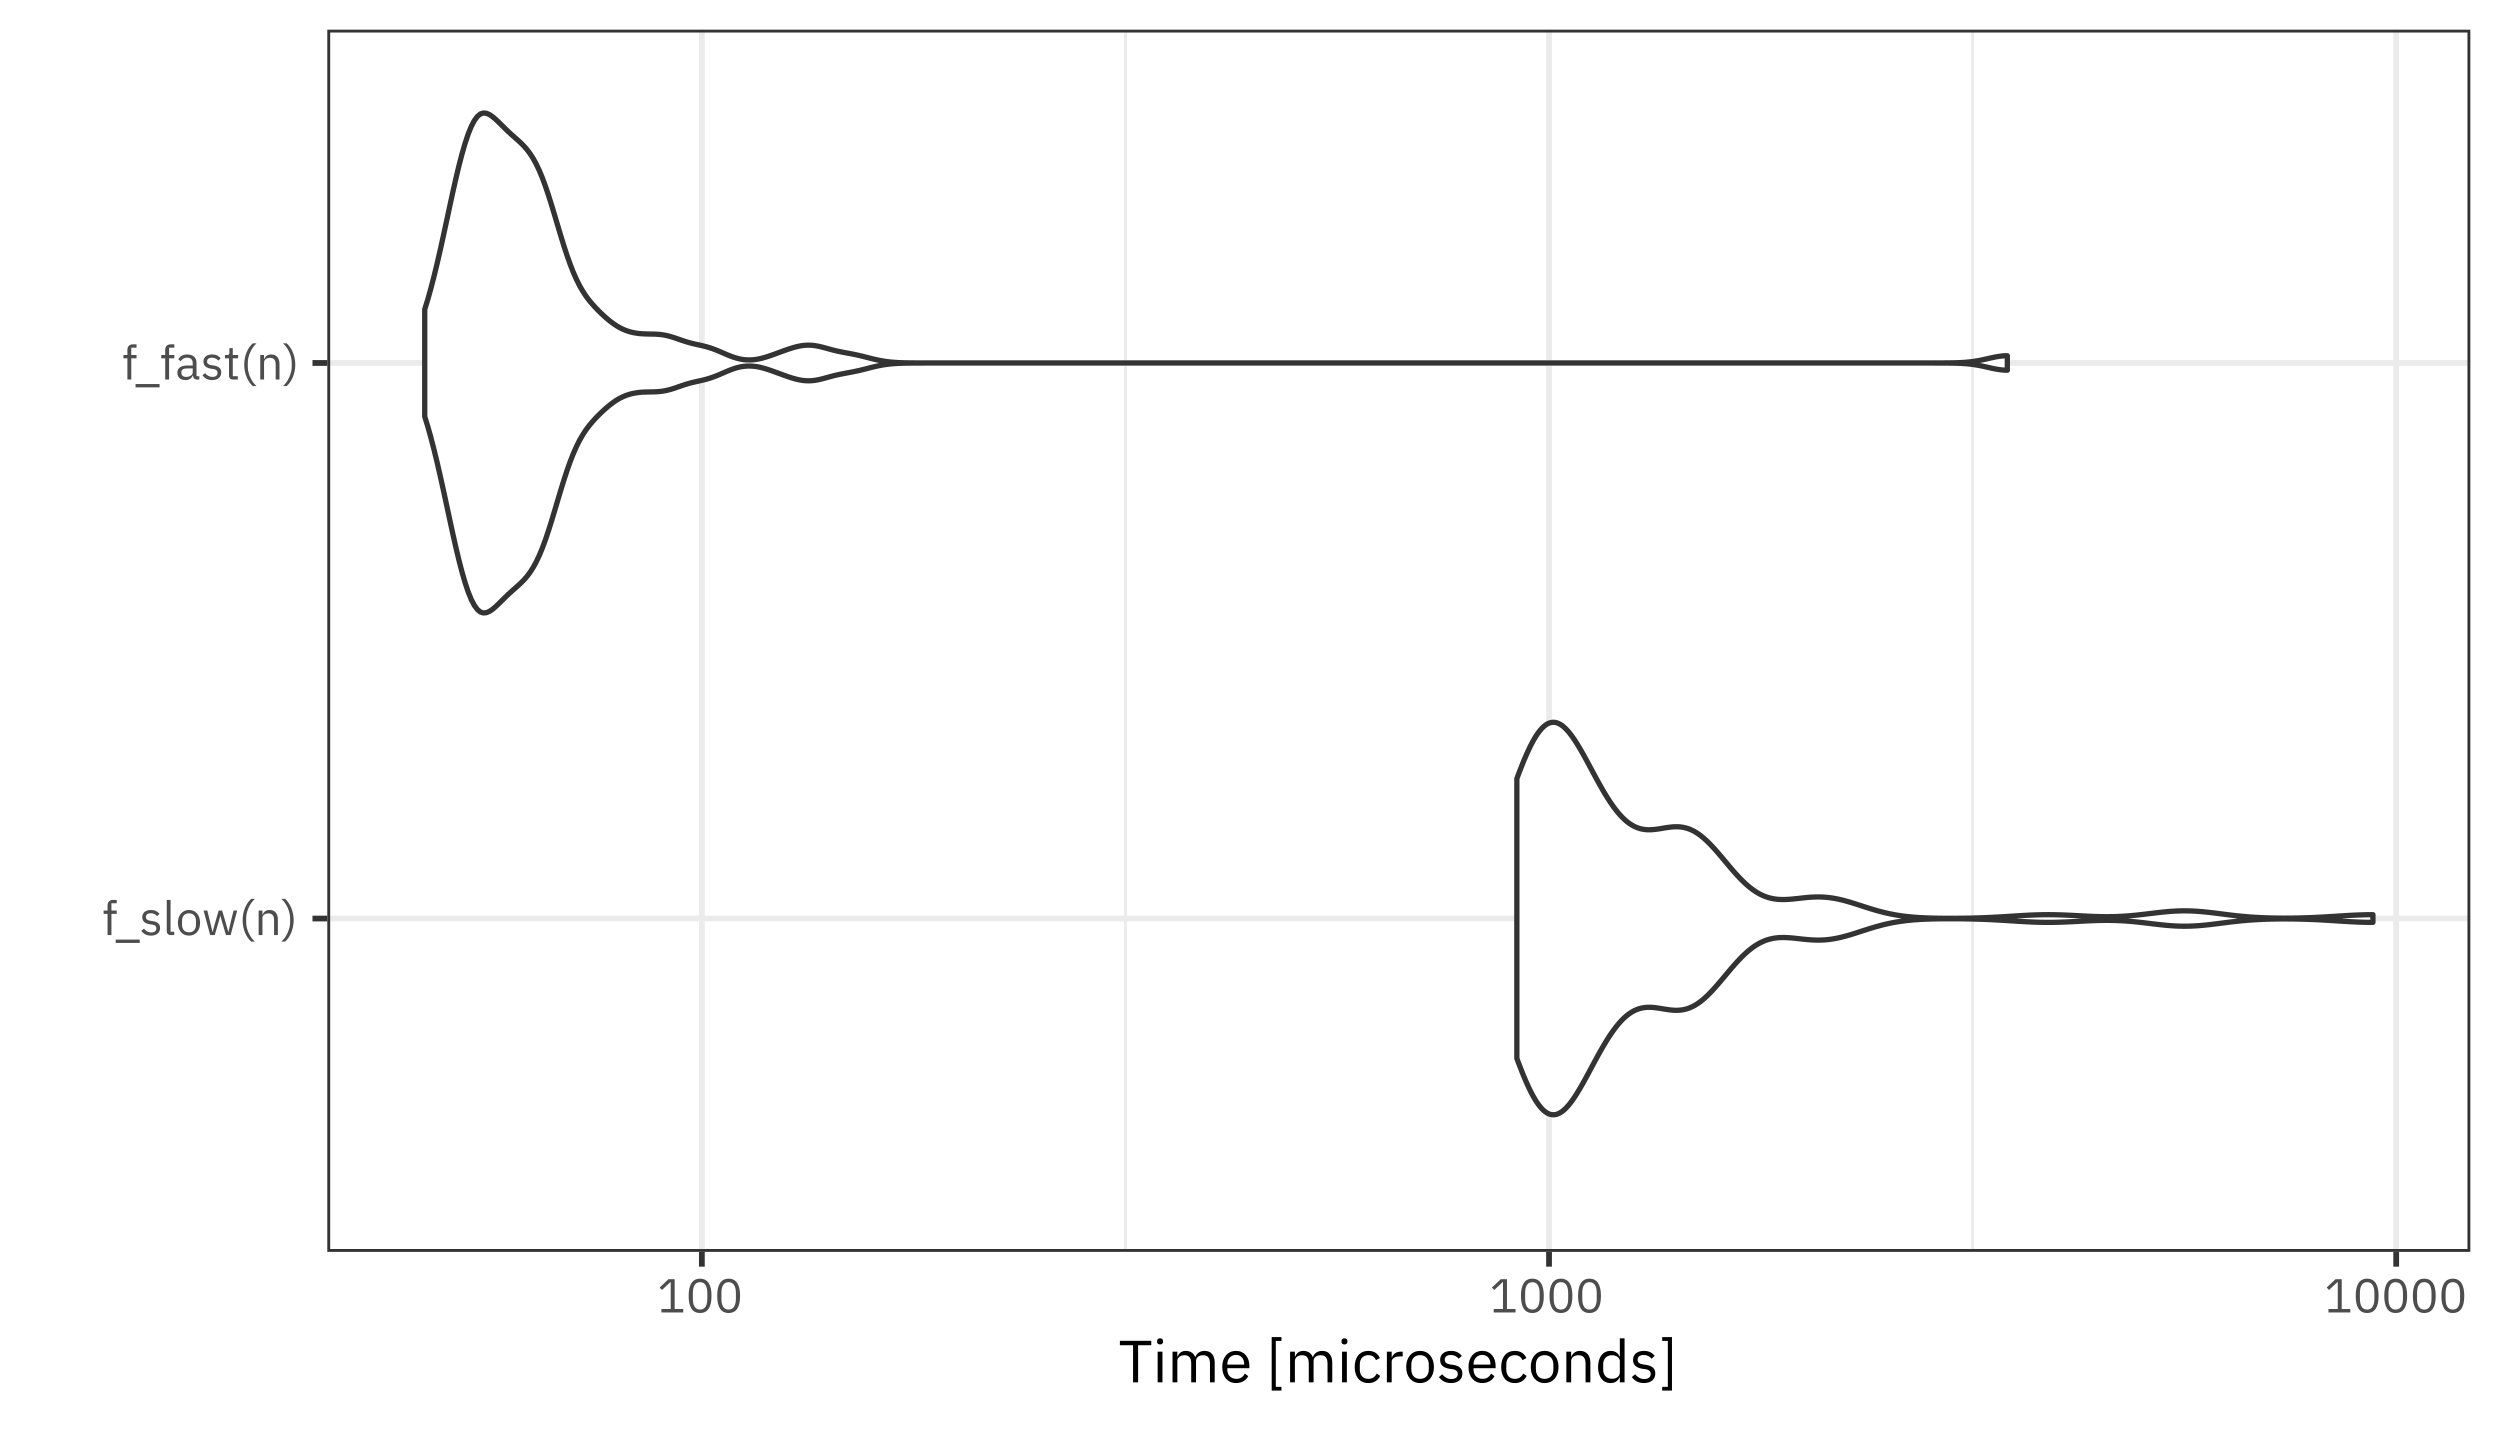 <?xml version="1.0" encoding="UTF-8"?>
<svg xmlns="http://www.w3.org/2000/svg" xmlns:xlink="http://www.w3.org/1999/xlink" width="504pt" height="288pt" viewBox="0 0 504 288" version="1.1">
<defs>
<g>
<symbol overflow="visible" id="glyph0-0">
<path style="stroke:none;" d="M 0.312 0 L 4.219 0 L 4.219 -7.484 L 0.312 -7.484 Z M 0.875 -0.578 L 0.875 -6.906 L 3.641 -6.906 L 3.641 -0.578 Z M 0.875 -0.578 "/>
</symbol>
<symbol overflow="visible" id="glyph0-1">
<path style="stroke:none;" d="M 1.078 0 L 1.859 0 L 1.859 -4.281 L 2.922 -4.281 L 2.922 -4.953 L 1.859 -4.953 L 1.859 -6.422 L 2.922 -6.422 L 2.922 -7.094 L 2.172 -7.094 C 1.438 -7.094 1.078 -6.625 1.078 -5.953 L 1.078 -4.953 L 0.281 -4.953 L 0.281 -4.281 L 1.078 -4.281 Z M 1.078 0 "/>
</symbol>
<symbol overflow="visible" id="glyph0-2">
<path style="stroke:none;" d="M 5.125 1.578 L 5.125 0.906 L 0.281 0.906 L 0.281 1.578 Z M 5.125 1.578 "/>
</symbol>
<symbol overflow="visible" id="glyph0-3">
<path style="stroke:none;" d="M 2.297 0.109 C 3.438 0.109 4.141 -0.469 4.141 -1.422 C 4.141 -2.172 3.719 -2.656 2.625 -2.828 L 2.234 -2.875 C 1.625 -2.969 1.281 -3.172 1.281 -3.641 C 1.281 -4.109 1.625 -4.406 2.25 -4.406 C 2.891 -4.406 3.312 -4.109 3.531 -3.812 L 4.031 -4.266 C 3.641 -4.766 3.109 -5.062 2.312 -5.062 C 1.312 -5.062 0.547 -4.578 0.547 -3.609 C 0.547 -2.688 1.234 -2.312 2.141 -2.172 L 2.531 -2.125 C 3.188 -2.031 3.391 -1.734 3.391 -1.344 C 3.391 -0.828 3.016 -0.531 2.359 -0.531 C 1.734 -0.531 1.281 -0.812 0.891 -1.297 L 0.344 -0.859 C 0.781 -0.266 1.391 0.109 2.297 0.109 Z M 2.297 0.109 "/>
</symbol>
<symbol overflow="visible" id="glyph0-4">
<path style="stroke:none;" d="M 2.312 0 L 2.312 -0.672 L 1.578 -0.672 L 1.578 -7.094 L 0.812 -7.094 L 0.812 -0.797 C 0.812 -0.328 1.109 0 1.625 0 Z M 2.312 0 "/>
</symbol>
<symbol overflow="visible" id="glyph0-5">
<path style="stroke:none;" d="M 2.688 0.109 C 4.016 0.109 4.922 -0.906 4.922 -2.469 C 4.922 -4.047 4.016 -5.062 2.688 -5.062 C 1.359 -5.062 0.453 -4.047 0.453 -2.469 C 0.453 -0.906 1.359 0.109 2.688 0.109 Z M 2.688 -0.562 C 1.859 -0.562 1.281 -1.078 1.281 -2.125 L 1.281 -2.828 C 1.281 -3.875 1.859 -4.391 2.688 -4.391 C 3.516 -4.391 4.094 -3.875 4.094 -2.828 L 4.094 -2.125 C 4.094 -1.078 3.516 -0.562 2.688 -0.562 Z M 2.688 -0.562 "/>
</symbol>
<symbol overflow="visible" id="glyph0-6">
<path style="stroke:none;" d="M 1.625 0 L 2.547 0 L 3.25 -2.375 L 3.672 -3.891 L 3.688 -3.891 L 4.109 -2.375 L 4.812 0 L 5.75 0 L 7.078 -4.953 L 6.344 -4.953 L 5.812 -2.812 L 5.312 -0.641 L 5.281 -0.641 L 4.672 -2.812 L 4.031 -4.953 L 3.344 -4.953 L 2.719 -2.812 L 2.125 -0.641 L 2.094 -0.641 L 1.578 -2.812 L 1.047 -4.953 L 0.297 -4.953 Z M 1.625 0 "/>
</symbol>
<symbol overflow="visible" id="glyph0-7">
<path style="stroke:none;" d="M 0.797 -3 C 0.797 -1.125 1.578 0.516 2.531 1.312 L 3.266 1.312 C 2.219 0.391 1.516 -1.234 1.516 -2.578 L 1.516 -3.391 C 1.516 -4.734 2.203 -6.328 3.266 -7.297 L 2.531 -7.297 C 1.547 -6.453 0.797 -4.844 0.797 -3 Z M 0.797 -3 "/>
</symbol>
<symbol overflow="visible" id="glyph0-8">
<path style="stroke:none;" d="M 1.578 0 L 1.578 -3.438 C 1.578 -4.062 2.172 -4.375 2.797 -4.375 C 3.531 -4.375 3.922 -3.922 3.922 -3.047 L 3.922 0 L 4.688 0 L 4.688 -3.172 C 4.688 -4.375 4.031 -5.062 3.016 -5.062 C 2.281 -5.062 1.859 -4.703 1.625 -4.141 L 1.578 -4.141 L 1.578 -4.953 L 0.812 -4.953 L 0.812 0 Z M 1.578 0 "/>
</symbol>
<symbol overflow="visible" id="glyph0-9">
<path style="stroke:none;" d="M 2.422 -3 C 2.422 -4.844 1.656 -6.453 0.688 -7.297 L -0.047 -7.297 C 1.016 -6.328 1.703 -4.734 1.703 -3.391 L 1.703 -2.578 C 1.703 -1.234 0.984 0.391 -0.047 1.312 L 0.688 1.312 C 1.625 0.516 2.422 -1.125 2.422 -3 Z M 2.422 -3 "/>
</symbol>
<symbol overflow="visible" id="glyph0-10">
<path style="stroke:none;" d="M 4.844 0 L 4.844 -0.672 L 4.281 -0.672 L 4.281 -3.391 C 4.281 -4.438 3.562 -5.062 2.375 -5.062 C 1.484 -5.062 0.891 -4.625 0.625 -4.094 L 1.078 -3.672 C 1.359 -4.109 1.75 -4.406 2.344 -4.406 C 3.125 -4.406 3.516 -4.016 3.516 -3.312 L 3.516 -2.828 L 2.531 -2.828 C 1.094 -2.828 0.422 -2.312 0.422 -1.375 C 0.422 -0.453 1.031 0.109 2.078 0.109 C 2.766 0.109 3.297 -0.203 3.516 -0.812 L 3.562 -0.812 C 3.609 -0.344 3.844 0 4.406 0 Z M 2.203 -0.531 C 1.609 -0.531 1.234 -0.812 1.234 -1.312 L 1.234 -1.5 C 1.234 -1.984 1.625 -2.25 2.5 -2.25 L 3.516 -2.25 L 3.516 -1.438 C 3.516 -0.938 2.969 -0.531 2.203 -0.531 Z M 2.203 -0.531 "/>
</symbol>
<symbol overflow="visible" id="glyph0-11">
<path style="stroke:none;" d="M 2.875 0 L 2.875 -0.672 L 1.859 -0.672 L 1.859 -4.281 L 2.938 -4.281 L 2.938 -4.953 L 1.859 -4.953 L 1.859 -6.328 L 1.172 -6.328 L 1.172 -5.406 C 1.172 -5.062 1.062 -4.953 0.734 -4.953 L 0.281 -4.953 L 0.281 -4.281 L 1.094 -4.281 L 1.094 -0.812 C 1.094 -0.328 1.375 0 1.906 0 Z M 2.875 0 "/>
</symbol>
<symbol overflow="visible" id="glyph0-12">
<path style="stroke:none;" d="M 5.25 0 L 5.25 -0.703 L 3.516 -0.703 L 3.516 -6.703 L 2.266 -6.703 L 0.484 -5.031 L 0.953 -4.531 L 2.641 -6.109 L 2.719 -6.109 L 2.719 -0.703 L 0.844 -0.703 L 0.844 0 Z M 5.25 0 "/>
</symbol>
<symbol overflow="visible" id="glyph0-13">
<path style="stroke:none;" d="M 2.875 0.109 C 4.484 0.109 5.188 -1.156 5.188 -3.344 C 5.188 -5.531 4.484 -6.812 2.875 -6.812 C 1.281 -6.812 0.578 -5.531 0.578 -3.344 C 0.578 -1.156 1.281 0.109 2.875 0.109 Z M 2.875 -0.578 C 1.828 -0.578 1.422 -1.5 1.422 -2.797 L 1.422 -3.891 C 1.422 -5.188 1.828 -6.109 2.875 -6.109 C 3.922 -6.109 4.344 -5.188 4.344 -3.891 L 4.344 -2.797 C 4.344 -1.5 3.922 -0.578 2.875 -0.578 Z M 2.875 -0.578 "/>
</symbol>
<symbol overflow="visible" id="glyph1-0">
<path style="stroke:none;" d="M 0.391 0 L 5.281 0 L 5.281 -9.359 L 0.391 -9.359 Z M 1.109 -0.719 L 1.109 -8.641 L 4.562 -8.641 L 4.562 -0.719 Z M 1.109 -0.719 "/>
</symbol>
<symbol overflow="visible" id="glyph1-1">
<path style="stroke:none;" d="M 6.594 -7.484 L 6.594 -8.375 L 0.266 -8.375 L 0.266 -7.484 L 2.922 -7.484 L 2.922 0 L 3.938 0 L 3.938 -7.484 Z M 6.594 -7.484 "/>
</symbol>
<symbol overflow="visible" id="glyph1-2">
<path style="stroke:none;" d="M 1.5 -7.641 C 1.906 -7.641 2.094 -7.859 2.094 -8.188 L 2.094 -8.344 C 2.094 -8.656 1.906 -8.875 1.5 -8.875 C 1.094 -8.875 0.906 -8.656 0.906 -8.344 L 0.906 -8.188 C 0.906 -7.859 1.094 -7.641 1.5 -7.641 Z M 1.016 0 L 1.984 0 L 1.984 -6.188 L 1.016 -6.188 Z M 1.016 0 "/>
</symbol>
<symbol overflow="visible" id="glyph1-3">
<path style="stroke:none;" d="M 1.984 0 L 1.984 -4.297 C 1.984 -5.094 2.703 -5.469 3.453 -5.469 C 4.375 -5.469 4.781 -4.906 4.781 -3.797 L 4.781 0 L 5.75 0 L 5.75 -4.297 C 5.75 -5.094 6.438 -5.469 7.203 -5.469 C 8.141 -5.469 8.562 -4.891 8.562 -3.797 L 8.562 0 L 9.516 0 L 9.516 -3.969 C 9.516 -5.469 8.766 -6.344 7.5 -6.344 C 6.438 -6.344 5.844 -5.75 5.609 -5.078 L 5.594 -5.078 C 5.25 -5.969 4.516 -6.344 3.703 -6.344 C 2.734 -6.344 2.297 -5.812 2.031 -5.188 L 1.984 -5.188 L 1.984 -6.188 L 1.016 -6.188 L 1.016 0 Z M 1.984 0 "/>
</symbol>
<symbol overflow="visible" id="glyph1-4">
<path style="stroke:none;" d="M 3.344 0.141 C 4.516 0.141 5.406 -0.438 5.797 -1.266 L 5.109 -1.766 C 4.781 -1.078 4.188 -0.703 3.406 -0.703 C 2.25 -0.703 1.578 -1.5 1.578 -2.562 L 1.578 -2.859 L 6.031 -2.859 L 6.031 -3.312 C 6.031 -5.062 5 -6.344 3.344 -6.344 C 1.672 -6.344 0.562 -5.062 0.562 -3.094 C 0.562 -1.125 1.672 0.141 3.344 0.141 Z M 3.344 -5.531 C 4.328 -5.531 4.984 -4.797 4.984 -3.703 L 4.984 -3.578 L 1.578 -3.578 L 1.578 -3.656 C 1.578 -4.734 2.297 -5.531 3.344 -5.531 Z M 3.344 -5.531 "/>
</symbol>
<symbol overflow="visible" id="glyph1-5">
<path style="stroke:none;" d=""/>
</symbol>
<symbol overflow="visible" id="glyph1-6">
<path style="stroke:none;" d="M 3.078 1.656 L 3.078 0.906 L 1.938 0.906 L 1.938 -8.359 L 3.078 -8.359 L 3.078 -9.125 L 1.109 -9.125 L 1.109 1.656 Z M 3.078 1.656 "/>
</symbol>
<symbol overflow="visible" id="glyph1-7">
<path style="stroke:none;" d="M 3.328 0.141 C 4.5 0.141 5.297 -0.438 5.703 -1.312 L 5 -1.781 C 4.672 -1.078 4.109 -0.703 3.328 -0.703 C 2.188 -0.703 1.594 -1.484 1.594 -2.562 L 1.594 -3.625 C 1.594 -4.703 2.188 -5.484 3.328 -5.484 C 4.078 -5.484 4.609 -5.109 4.844 -4.469 L 5.641 -4.891 C 5.281 -5.734 4.547 -6.344 3.328 -6.344 C 1.578 -6.344 0.562 -5.078 0.562 -3.094 C 0.562 -1.109 1.578 0.141 3.328 0.141 Z M 3.328 0.141 "/>
</symbol>
<symbol overflow="visible" id="glyph1-8">
<path style="stroke:none;" d="M 1.984 0 L 1.984 -4.203 C 1.984 -4.781 2.609 -5.234 3.641 -5.234 L 4.203 -5.234 L 4.203 -6.188 L 3.828 -6.188 C 2.812 -6.188 2.25 -5.641 2.047 -5.047 L 1.984 -5.047 L 1.984 -6.188 L 1.016 -6.188 L 1.016 0 Z M 1.984 0 "/>
</symbol>
<symbol overflow="visible" id="glyph1-9">
<path style="stroke:none;" d="M 3.359 0.141 C 5.016 0.141 6.156 -1.125 6.156 -3.094 C 6.156 -5.062 5.016 -6.344 3.359 -6.344 C 1.703 -6.344 0.562 -5.062 0.562 -3.094 C 0.562 -1.125 1.703 0.141 3.359 0.141 Z M 3.359 -0.703 C 2.328 -0.703 1.594 -1.344 1.594 -2.656 L 1.594 -3.547 C 1.594 -4.844 2.328 -5.484 3.359 -5.484 C 4.391 -5.484 5.125 -4.844 5.125 -3.547 L 5.125 -2.656 C 5.125 -1.344 4.391 -0.703 3.359 -0.703 Z M 3.359 -0.703 "/>
</symbol>
<symbol overflow="visible" id="glyph1-10">
<path style="stroke:none;" d="M 2.875 0.141 C 4.297 0.141 5.172 -0.594 5.172 -1.781 C 5.172 -2.719 4.641 -3.328 3.281 -3.531 L 2.797 -3.594 C 2.031 -3.719 1.609 -3.953 1.609 -4.562 C 1.609 -5.141 2.031 -5.516 2.812 -5.516 C 3.609 -5.516 4.141 -5.141 4.422 -4.766 L 5.047 -5.344 C 4.547 -5.969 3.891 -6.344 2.891 -6.344 C 1.625 -6.344 0.688 -5.734 0.688 -4.516 C 0.688 -3.359 1.531 -2.891 2.672 -2.719 L 3.172 -2.656 C 3.984 -2.531 4.25 -2.156 4.25 -1.688 C 4.25 -1.047 3.766 -0.672 2.953 -0.672 C 2.172 -0.672 1.594 -1.016 1.109 -1.625 L 0.438 -1.062 C 0.984 -0.344 1.734 0.141 2.875 0.141 Z M 2.875 0.141 "/>
</symbol>
<symbol overflow="visible" id="glyph1-11">
<path style="stroke:none;" d="M 1.984 0 L 1.984 -4.297 C 1.984 -5.094 2.719 -5.469 3.484 -5.469 C 4.422 -5.469 4.891 -4.906 4.891 -3.797 L 4.891 0 L 5.859 0 L 5.859 -3.969 C 5.859 -5.469 5.047 -6.344 3.781 -6.344 C 2.859 -6.344 2.328 -5.875 2.031 -5.188 L 1.984 -5.188 L 1.984 -6.188 L 1.016 -6.188 L 1.016 0 Z M 1.984 0 "/>
</symbol>
<symbol overflow="visible" id="glyph1-12">
<path style="stroke:none;" d="M 4.984 0 L 5.938 0 L 5.938 -8.875 L 4.984 -8.875 L 4.984 -5.188 L 4.938 -5.188 C 4.609 -5.969 3.969 -6.344 3.125 -6.344 C 1.578 -6.344 0.594 -5.078 0.594 -3.094 C 0.594 -1.109 1.578 0.141 3.125 0.141 C 3.969 0.141 4.562 -0.234 4.938 -1.016 L 4.984 -1.016 Z M 3.391 -0.719 C 2.297 -0.719 1.625 -1.469 1.625 -2.562 L 1.625 -3.625 C 1.625 -4.734 2.297 -5.469 3.391 -5.469 C 4.266 -5.469 4.984 -4.969 4.984 -4.281 L 4.984 -1.984 C 4.984 -1.172 4.266 -0.719 3.391 -0.719 Z M 3.391 -0.719 "/>
</symbol>
<symbol overflow="visible" id="glyph1-13">
<path style="stroke:none;" d="M 0.719 -9.125 L 0.719 -8.359 L 1.859 -8.359 L 1.859 0.906 L 0.719 0.906 L 0.719 1.656 L 2.688 1.656 L 2.688 -9.125 Z M 0.719 -9.125 "/>
</symbol>
</g>
<clipPath id="clip1">
  <path d="M 65.984 5.977 L 498.02 5.977 L 498.02 252.371 L 65.984 252.371 Z M 65.984 5.977 "/>
</clipPath>
<clipPath id="clip2">
  <path d="M 226 5.977 L 228 5.977 L 228 252.371 L 226 252.371 Z M 226 5.977 "/>
</clipPath>
<clipPath id="clip3">
  <path d="M 397 5.977 L 398 5.977 L 398 252.371 L 397 252.371 Z M 397 5.977 "/>
</clipPath>
<clipPath id="clip4">
  <path d="M 65.984 184 L 498.02 184 L 498.02 186 L 65.984 186 Z M 65.984 184 "/>
</clipPath>
<clipPath id="clip5">
  <path d="M 65.984 72 L 498.02 72 L 498.02 74 L 65.984 74 Z M 65.984 72 "/>
</clipPath>
<clipPath id="clip6">
  <path d="M 140 5.977 L 143 5.977 L 143 252.371 L 140 252.371 Z M 140 5.977 "/>
</clipPath>
<clipPath id="clip7">
  <path d="M 311 5.977 L 313 5.977 L 313 252.371 L 311 252.371 Z M 311 5.977 "/>
</clipPath>
<clipPath id="clip8">
  <path d="M 482 5.977 L 484 5.977 L 484 252.371 L 482 252.371 Z M 482 5.977 "/>
</clipPath>
<clipPath id="clip9">
  <path d="M 65.984 5.977 L 498.02 5.977 L 498.02 252.371 L 65.984 252.371 Z M 65.984 5.977 "/>
</clipPath>
</defs>
<g id="surface3">
<rect x="0" y="0" width="504" height="288" style="fill:rgb(100%,100%,100%);fill-opacity:1;stroke:none;"/>
<rect x="0" y="0" width="504" height="288" style="fill:rgb(100%,100%,100%);fill-opacity:1;stroke:none;"/>
<path style="fill:none;stroke-width:1.164;stroke-linecap:round;stroke-linejoin:round;stroke:rgb(100%,100%,100%);stroke-opacity:1;stroke-miterlimit:10;" d="M 0 288 L 504 288 L 504 0 L 0 0 Z M 0 288 "/>
<g clip-path="url(#clip1)" clip-rule="nonzero">
<path style=" stroke:none;fill-rule:nonzero;fill:rgb(100%,100%,100%);fill-opacity:1;" d="M 65.984 252.375 L 498.02 252.375 L 498.02 5.98 L 65.984 5.98 Z M 65.984 252.375 "/>
</g>
<g clip-path="url(#clip2)" clip-rule="nonzero">
<path style="fill:none;stroke-width:0.582;stroke-linecap:butt;stroke-linejoin:round;stroke:rgb(92.157%,92.157%,92.157%);stroke-opacity:1;stroke-miterlimit:10;" d="M 226.891 252.375 L 226.891 5.977 "/>
</g>
<g clip-path="url(#clip3)" clip-rule="nonzero">
<path style="fill:none;stroke-width:0.582;stroke-linecap:butt;stroke-linejoin:round;stroke:rgb(92.157%,92.157%,92.157%);stroke-opacity:1;stroke-miterlimit:10;" d="M 397.68 252.375 L 397.68 5.977 "/>
</g>
<g clip-path="url(#clip4)" clip-rule="nonzero">
<path style="fill:none;stroke-width:1.164;stroke-linecap:butt;stroke-linejoin:round;stroke:rgb(92.157%,92.157%,92.157%);stroke-opacity:1;stroke-miterlimit:10;" d="M 65.984 185.176 L 498.023 185.176 "/>
</g>
<g clip-path="url(#clip5)" clip-rule="nonzero">
<path style="fill:none;stroke-width:1.164;stroke-linecap:butt;stroke-linejoin:round;stroke:rgb(92.157%,92.157%,92.157%);stroke-opacity:1;stroke-miterlimit:10;" d="M 65.984 73.176 L 498.023 73.176 "/>
</g>
<g clip-path="url(#clip6)" clip-rule="nonzero">
<path style="fill:none;stroke-width:1.164;stroke-linecap:butt;stroke-linejoin:round;stroke:rgb(92.157%,92.157%,92.157%);stroke-opacity:1;stroke-miterlimit:10;" d="M 141.496 252.375 L 141.496 5.977 "/>
</g>
<g clip-path="url(#clip7)" clip-rule="nonzero">
<path style="fill:none;stroke-width:1.164;stroke-linecap:butt;stroke-linejoin:round;stroke:rgb(92.157%,92.157%,92.157%);stroke-opacity:1;stroke-miterlimit:10;" d="M 312.285 252.375 L 312.285 5.977 "/>
</g>
<g clip-path="url(#clip8)" clip-rule="nonzero">
<path style="fill:none;stroke-width:1.164;stroke-linecap:butt;stroke-linejoin:round;stroke:rgb(92.157%,92.157%,92.157%);stroke-opacity:1;stroke-miterlimit:10;" d="M 483.074 252.375 L 483.074 5.977 "/>
</g>
<path style="fill-rule:nonzero;fill:rgb(100%,100%,100%);fill-opacity:1;stroke-width:1.067;stroke-linecap:round;stroke-linejoin:round;stroke:rgb(20%,20%,20%);stroke-opacity:1;stroke-miterlimit:10;" d="M 305.797 213.383 L 306.137 214.281 L 306.473 215.164 L 306.812 216.027 L 307.148 216.859 L 307.488 217.66 L 307.824 218.434 L 308.164 219.176 L 308.5 219.875 L 308.836 220.531 L 309.176 221.148 L 309.512 221.727 L 309.852 222.254 L 310.188 222.727 L 310.527 223.16 L 310.863 223.543 L 311.203 223.871 L 311.539 224.141 L 311.879 224.363 L 312.215 224.543 L 312.555 224.656 L 312.891 224.719 L 313.227 224.734 L 313.566 224.707 L 313.902 224.617 L 314.242 224.477 L 314.578 224.297 L 314.918 224.078 L 315.254 223.805 L 315.594 223.492 L 315.93 223.145 L 316.27 222.762 L 316.605 222.336 L 316.945 221.883 L 317.281 221.402 L 317.617 220.898 L 317.957 220.359 L 318.293 219.805 L 318.633 219.234 L 318.969 218.648 L 319.309 218.043 L 319.645 217.43 L 319.984 216.809 L 320.32 216.184 L 320.66 215.551 L 320.996 214.922 L 321.336 214.293 L 321.672 213.664 L 322.008 213.047 L 322.348 212.434 L 322.684 211.832 L 323.023 211.238 L 323.359 210.664 L 323.699 210.102 L 324.035 209.555 L 324.375 209.023 L 324.711 208.516 L 325.051 208.027 L 325.387 207.555 L 325.727 207.105 L 326.062 206.684 L 326.398 206.285 L 326.738 205.902 L 327.074 205.551 L 327.414 205.223 L 327.75 204.918 L 328.09 204.637 L 328.426 204.383 L 328.766 204.156 L 329.102 203.949 L 329.441 203.766 L 329.777 203.605 L 330.117 203.473 L 330.453 203.355 L 330.793 203.262 L 331.129 203.188 L 331.465 203.133 L 331.805 203.098 L 332.141 203.074 L 332.48 203.07 L 332.816 203.078 L 333.156 203.098 L 333.492 203.125 L 333.832 203.164 L 334.168 203.211 L 334.508 203.262 L 334.844 203.312 L 335.184 203.371 L 335.855 203.48 L 336.195 203.531 L 336.531 203.578 L 336.871 203.617 L 337.207 203.645 L 337.547 203.668 L 337.883 203.676 L 338.223 203.672 L 338.559 203.656 L 338.898 203.625 L 339.234 203.574 L 339.574 203.504 L 339.91 203.422 L 340.246 203.324 L 340.586 203.199 L 340.922 203.059 L 341.262 202.898 L 341.598 202.723 L 341.938 202.52 L 342.273 202.301 L 342.613 202.066 L 342.949 201.812 L 343.289 201.535 L 343.625 201.246 L 343.965 200.941 L 344.301 200.621 L 344.637 200.281 L 344.977 199.934 L 345.312 199.574 L 345.652 199.203 L 345.988 198.824 L 346.328 198.434 L 346.664 198.043 L 347.004 197.645 L 347.34 197.242 L 347.68 196.84 L 348.016 196.434 L 348.355 196.031 L 349.027 195.234 L 349.367 194.844 L 349.703 194.461 L 350.043 194.082 L 350.379 193.715 L 350.719 193.355 L 351.055 193.008 L 351.395 192.676 L 351.73 192.352 L 352.07 192.043 L 352.406 191.746 L 352.746 191.469 L 353.082 191.203 L 353.418 190.953 L 353.758 190.719 L 354.094 190.5 L 354.434 190.301 L 354.77 190.109 L 355.109 189.941 L 355.445 189.789 L 355.785 189.648 L 356.121 189.523 L 356.461 189.414 L 356.797 189.324 L 357.137 189.242 L 357.473 189.172 L 357.809 189.117 L 358.148 189.074 L 358.484 189.043 L 358.824 189.02 L 359.16 189.008 L 359.5 189.004 L 359.836 189.008 L 360.176 189.02 L 360.512 189.039 L 360.852 189.062 L 361.188 189.09 L 361.527 189.121 L 361.863 189.152 L 362.199 189.191 L 362.539 189.227 L 362.875 189.266 L 363.215 189.305 L 363.551 189.34 L 363.891 189.375 L 364.227 189.406 L 364.566 189.438 L 364.902 189.461 L 365.242 189.484 L 365.578 189.504 L 365.918 189.516 L 366.254 189.523 L 366.59 189.523 L 366.93 189.52 L 367.266 189.512 L 367.605 189.496 L 367.941 189.473 L 368.281 189.445 L 368.617 189.41 L 368.957 189.367 L 369.293 189.32 L 369.633 189.266 L 369.969 189.207 L 370.309 189.141 L 370.645 189.07 L 370.98 188.996 L 371.32 188.914 L 371.656 188.828 L 371.996 188.738 L 372.332 188.645 L 372.672 188.551 L 373.008 188.449 L 373.348 188.348 L 373.684 188.242 L 374.023 188.137 L 374.359 188.027 L 374.699 187.918 L 375.371 187.699 L 375.711 187.59 L 376.047 187.484 L 376.387 187.375 L 376.723 187.27 L 377.062 187.164 L 377.398 187.059 L 377.738 186.961 L 378.074 186.859 L 378.414 186.766 L 378.75 186.672 L 379.09 186.578 L 379.762 186.406 L 380.102 186.328 L 380.438 186.25 L 380.777 186.176 L 381.113 186.105 L 381.453 186.035 L 381.789 185.973 L 382.129 185.91 L 382.465 185.855 L 382.805 185.801 L 383.141 185.75 L 383.48 185.703 L 383.816 185.656 L 384.156 185.613 L 384.492 185.574 L 384.828 185.539 L 385.168 185.508 L 385.504 185.477 L 385.844 185.445 L 386.18 185.422 L 386.52 185.398 L 386.855 185.375 L 387.195 185.355 L 387.531 185.336 L 387.871 185.32 L 388.207 185.305 L 388.547 185.293 L 389.219 185.27 L 389.559 185.258 L 389.895 185.25 L 390.234 185.242 L 390.57 185.238 L 390.91 185.23 L 391.246 185.227 L 391.586 185.223 L 391.922 185.219 L 392.262 185.219 L 392.598 185.215 L 393.609 185.215 L 393.949 185.219 L 394.625 185.219 L 394.961 185.223 L 395.301 185.227 L 395.637 185.23 L 395.977 185.234 L 396.312 185.242 L 396.652 185.246 L 396.988 185.254 L 397.328 185.262 L 398 185.277 L 398.34 185.285 L 398.676 185.297 L 399.016 185.309 L 399.352 185.32 L 399.691 185.332 L 400.027 185.344 L 400.367 185.359 L 400.703 185.371 L 401.043 185.387 L 401.379 185.402 L 401.719 185.422 L 402.055 185.438 L 402.391 185.457 L 402.73 185.477 L 403.066 185.492 L 403.406 185.516 L 403.742 185.535 L 404.082 185.555 L 404.418 185.574 L 404.758 185.598 L 405.094 185.617 L 405.434 185.641 L 405.77 185.66 L 406.109 185.684 L 406.445 185.703 L 406.781 185.727 L 407.121 185.746 L 407.457 185.766 L 407.797 185.785 L 408.133 185.805 L 408.473 185.824 L 408.809 185.84 L 409.148 185.855 L 409.484 185.871 L 409.824 185.887 L 410.16 185.898 L 410.5 185.91 L 410.836 185.922 L 411.172 185.93 L 411.512 185.938 L 411.848 185.941 L 412.188 185.945 L 412.523 185.949 L 413.539 185.949 L 413.875 185.945 L 414.215 185.938 L 414.551 185.934 L 414.891 185.926 L 415.562 185.902 L 415.902 185.891 L 416.238 185.879 L 416.578 185.863 L 416.914 185.848 L 417.254 185.832 L 417.59 185.816 L 417.93 185.801 L 418.266 185.781 L 418.605 185.766 L 418.941 185.746 L 419.281 185.73 L 419.617 185.711 L 419.953 185.695 L 420.293 185.676 L 420.629 185.66 L 420.969 185.645 L 421.305 185.629 L 421.645 185.613 L 421.98 185.602 L 422.32 185.59 L 422.656 185.578 L 422.996 185.57 L 423.332 185.562 L 423.672 185.555 L 424.344 185.547 L 425.359 185.547 L 425.695 185.555 L 426.035 185.559 L 426.371 185.57 L 426.711 185.578 L 427.047 185.594 L 427.387 185.609 L 427.723 185.625 L 428.062 185.645 L 428.398 185.664 L 428.734 185.688 L 429.074 185.715 L 429.41 185.742 L 429.75 185.77 L 430.086 185.801 L 430.426 185.836 L 430.762 185.867 L 431.102 185.906 L 431.438 185.941 L 431.777 185.98 L 432.113 186.02 L 432.453 186.059 L 432.789 186.098 L 433.125 186.141 L 433.465 186.18 L 433.801 186.223 L 434.141 186.262 L 434.477 186.301 L 434.816 186.34 L 435.152 186.379 L 435.492 186.418 L 435.828 186.453 L 436.168 186.488 L 436.504 186.523 L 436.844 186.555 L 437.18 186.582 L 437.52 186.609 L 438.191 186.656 L 438.531 186.676 L 438.867 186.691 L 439.207 186.703 L 439.543 186.711 L 439.883 186.719 L 440.219 186.723 L 440.559 186.723 L 440.895 186.719 L 441.234 186.715 L 441.57 186.703 L 441.91 186.691 L 442.246 186.676 L 442.582 186.656 L 442.922 186.637 L 443.258 186.613 L 443.598 186.586 L 443.934 186.559 L 444.273 186.523 L 444.609 186.492 L 444.949 186.457 L 445.285 186.422 L 445.625 186.383 L 445.961 186.34 L 446.301 186.301 L 446.637 186.258 L 446.973 186.219 L 447.312 186.176 L 447.648 186.133 L 447.988 186.09 L 448.324 186.047 L 448.664 186.004 L 449 185.961 L 449.34 185.918 L 449.676 185.879 L 450.016 185.84 L 450.352 185.801 L 450.691 185.762 L 451.027 185.723 L 451.363 185.688 L 451.703 185.656 L 452.039 185.621 L 452.379 185.59 L 452.715 185.562 L 453.055 185.531 L 453.391 185.504 L 453.73 185.48 L 454.066 185.457 L 454.406 185.434 L 454.742 185.414 L 455.082 185.395 L 455.418 185.375 L 455.754 185.359 L 456.094 185.344 L 456.43 185.328 L 456.77 185.316 L 457.105 185.305 L 457.445 185.297 L 457.781 185.285 L 458.121 185.277 L 458.457 185.273 L 458.797 185.266 L 459.133 185.262 L 459.473 185.258 L 459.809 185.254 L 461.16 185.254 L 461.496 185.258 L 461.836 185.258 L 462.172 185.262 L 462.512 185.266 L 462.848 185.273 L 463.188 185.281 L 463.523 185.285 L 463.863 185.293 L 464.199 185.305 L 464.535 185.312 L 464.875 185.324 L 465.211 185.336 L 465.551 185.348 L 465.887 185.363 L 466.227 185.375 L 466.562 185.391 L 466.902 185.406 L 467.238 185.422 L 467.578 185.441 L 467.914 185.457 L 468.254 185.477 L 468.926 185.516 L 469.266 185.535 L 469.602 185.555 L 469.941 185.578 L 470.277 185.598 L 470.617 185.617 L 470.953 185.641 L 471.293 185.66 L 471.629 185.684 L 471.969 185.703 L 472.305 185.727 L 472.645 185.746 L 473.316 185.785 L 473.656 185.805 L 473.992 185.824 L 474.332 185.84 L 474.668 185.855 L 475.008 185.871 L 475.344 185.887 L 475.684 185.898 L 476.02 185.91 L 476.359 185.922 L 476.695 185.93 L 477.035 185.938 L 477.707 185.945 L 478.047 185.949 L 478.383 185.949 L 478.383 184.402 L 477.707 184.402 L 477.371 184.406 L 477.035 184.414 L 476.695 184.422 L 476.359 184.43 L 476.02 184.441 L 475.684 184.449 L 475.344 184.465 L 475.008 184.477 L 474.668 184.492 L 474.332 184.508 L 473.992 184.527 L 473.656 184.547 L 473.316 184.562 L 472.98 184.582 L 472.645 184.605 L 472.305 184.625 L 471.969 184.645 L 471.629 184.668 L 471.293 184.688 L 470.953 184.711 L 470.617 184.73 L 470.277 184.754 L 469.941 184.773 L 469.602 184.793 L 469.266 184.816 L 468.926 184.836 L 468.254 184.875 L 467.914 184.891 L 467.578 184.91 L 467.238 184.926 L 466.902 184.941 L 466.562 184.961 L 466.227 184.973 L 465.887 184.988 L 465.551 185 L 465.211 185.012 L 464.875 185.023 L 464.535 185.035 L 464.199 185.047 L 463.863 185.055 L 463.523 185.062 L 463.188 185.07 L 462.848 185.078 L 462.512 185.082 L 462.172 185.086 L 461.836 185.09 L 461.496 185.094 L 461.16 185.094 L 460.82 185.098 L 460.145 185.098 L 459.473 185.09 L 459.133 185.09 L 458.797 185.082 L 458.457 185.078 L 458.121 185.07 L 457.781 185.062 L 457.445 185.055 L 457.105 185.043 L 456.77 185.031 L 456.43 185.02 L 456.094 185.008 L 455.754 184.992 L 455.418 184.973 L 455.082 184.957 L 454.742 184.938 L 454.406 184.914 L 454.066 184.895 L 453.73 184.871 L 453.391 184.844 L 453.055 184.816 L 452.715 184.789 L 452.379 184.758 L 452.039 184.727 L 451.703 184.695 L 451.363 184.66 L 450.691 184.59 L 450.352 184.551 L 450.016 184.512 L 449.676 184.473 L 449.34 184.43 L 449 184.391 L 448.664 184.348 L 448.324 184.305 L 447.988 184.262 L 447.648 184.219 L 447.312 184.176 L 446.973 184.133 L 446.301 184.047 L 445.961 184.008 L 445.625 183.969 L 445.285 183.93 L 444.949 183.895 L 444.609 183.859 L 444.273 183.824 L 443.934 183.793 L 443.598 183.766 L 443.258 183.738 L 442.922 183.715 L 442.582 183.691 L 442.246 183.672 L 441.91 183.656 L 441.57 183.645 L 441.234 183.637 L 440.895 183.629 L 440.559 183.625 L 440.219 183.625 L 439.883 183.629 L 439.543 183.637 L 439.207 183.648 L 438.867 183.66 L 438.531 183.676 L 438.191 183.695 L 437.855 183.715 L 437.52 183.742 L 437.18 183.766 L 436.844 183.797 L 436.504 183.828 L 436.168 183.859 L 435.828 183.895 L 435.492 183.934 L 435.152 183.969 L 434.816 184.008 L 434.477 184.047 L 434.141 184.09 L 433.801 184.129 L 433.465 184.168 L 433.125 184.211 L 432.789 184.25 L 432.453 184.293 L 432.113 184.332 L 431.777 184.371 L 431.438 184.41 L 431.102 184.445 L 430.762 184.48 L 430.426 184.516 L 430.086 184.547 L 429.75 184.578 L 429.41 184.609 L 429.074 184.637 L 428.734 184.66 L 428.062 184.707 L 427.723 184.727 L 427.387 184.742 L 427.047 184.758 L 426.711 184.77 L 426.371 184.781 L 426.035 184.789 L 425.695 184.797 L 425.359 184.801 L 425.02 184.805 L 424.344 184.805 L 423.672 184.797 L 423.332 184.789 L 422.996 184.781 L 422.656 184.77 L 422.32 184.762 L 421.98 184.75 L 421.645 184.734 L 421.305 184.719 L 420.969 184.707 L 420.629 184.688 L 420.293 184.672 L 419.953 184.656 L 419.617 184.637 L 419.281 184.621 L 418.941 184.602 L 418.605 184.586 L 418.266 184.566 L 417.93 184.551 L 417.59 184.531 L 417.254 184.516 L 416.914 184.5 L 416.578 184.484 L 416.238 184.473 L 415.902 184.457 L 415.562 184.445 L 415.227 184.434 L 414.891 184.426 L 414.551 184.418 L 414.215 184.41 L 413.875 184.406 L 413.539 184.402 L 413.199 184.398 L 412.863 184.398 L 412.523 184.402 L 412.188 184.402 L 411.848 184.406 L 411.512 184.414 L 411.172 184.422 L 410.836 184.43 L 410.5 184.441 L 410.16 184.453 L 409.824 184.465 L 409.484 184.477 L 409.148 184.492 L 408.809 184.512 L 408.473 184.527 L 408.133 184.547 L 407.797 184.562 L 407.457 184.586 L 407.121 184.605 L 406.781 184.625 L 406.445 184.645 L 406.109 184.668 L 405.77 184.688 L 405.434 184.711 L 405.094 184.73 L 404.758 184.754 L 404.418 184.773 L 404.082 184.797 L 403.742 184.816 L 403.406 184.836 L 403.066 184.855 L 402.73 184.875 L 402.391 184.895 L 402.055 184.91 L 401.719 184.93 L 401.379 184.945 L 401.043 184.961 L 400.703 184.977 L 400.367 184.992 L 400.027 185.004 L 399.691 185.02 L 399.352 185.031 L 399.016 185.043 L 398.676 185.055 L 398.34 185.062 L 398 185.07 L 397.664 185.082 L 397.328 185.09 L 396.988 185.098 L 396.652 185.102 L 396.312 185.109 L 395.977 185.113 L 395.637 185.117 L 395.301 185.121 L 394.961 185.125 L 394.625 185.129 L 394.285 185.133 L 392.262 185.133 L 391.922 185.129 L 391.586 185.125 L 391.246 185.121 L 390.91 185.117 L 390.57 185.113 L 390.234 185.105 L 389.895 185.098 L 389.559 185.09 L 389.219 185.082 L 388.547 185.059 L 388.207 185.043 L 387.871 185.031 L 387.531 185.012 L 387.195 184.996 L 386.855 184.977 L 386.52 184.953 L 386.18 184.93 L 385.844 184.902 L 385.504 184.875 L 385.168 184.844 L 384.828 184.809 L 384.492 184.773 L 384.156 184.734 L 383.816 184.691 L 383.48 184.648 L 383.141 184.602 L 382.805 184.551 L 382.465 184.496 L 382.129 184.438 L 381.789 184.379 L 381.453 184.312 L 381.113 184.246 L 380.777 184.176 L 380.438 184.102 L 380.102 184.023 L 379.762 183.941 L 379.09 183.77 L 378.75 183.68 L 378.414 183.586 L 378.074 183.488 L 377.738 183.391 L 377.398 183.289 L 377.062 183.188 L 376.723 183.082 L 376.387 182.973 L 376.047 182.867 L 375.711 182.758 L 375.371 182.648 L 374.699 182.43 L 374.359 182.32 L 374.023 182.215 L 373.684 182.105 L 373.348 182.004 L 373.008 181.898 L 372.672 181.801 L 372.332 181.703 L 371.996 181.609 L 371.656 181.52 L 371.32 181.438 L 370.98 181.355 L 370.645 181.277 L 370.309 181.207 L 369.969 181.145 L 369.633 181.082 L 369.293 181.031 L 368.957 180.984 L 368.617 180.941 L 368.281 180.906 L 367.941 180.879 L 367.605 180.855 L 367.266 180.84 L 366.93 180.828 L 366.59 180.824 L 366.254 180.828 L 365.918 180.836 L 365.578 180.848 L 365.242 180.863 L 364.902 180.887 L 364.566 180.914 L 364.227 180.941 L 363.891 180.977 L 363.551 181.012 L 363.215 181.047 L 362.875 181.086 L 362.539 181.121 L 362.199 181.16 L 361.527 181.23 L 361.188 181.262 L 360.852 181.289 L 360.512 181.312 L 360.176 181.332 L 359.836 181.34 L 359.5 181.344 L 359.16 181.344 L 358.824 181.332 L 358.484 181.309 L 358.148 181.273 L 357.809 181.234 L 357.473 181.18 L 357.137 181.109 L 356.797 181.027 L 356.461 180.934 L 356.121 180.824 L 355.785 180.699 L 355.445 180.562 L 355.109 180.406 L 354.77 180.238 L 354.434 180.051 L 354.094 179.848 L 353.758 179.633 L 353.418 179.398 L 353.082 179.145 L 352.746 178.883 L 352.406 178.602 L 352.07 178.309 L 351.73 177.996 L 351.395 177.676 L 351.055 177.34 L 350.719 176.992 L 350.379 176.633 L 350.043 176.266 L 349.703 175.891 L 349.367 175.504 L 349.027 175.113 L 348.691 174.719 L 348.355 174.316 L 348.016 173.914 L 347.68 173.512 L 347.34 173.109 L 347.004 172.707 L 346.664 172.309 L 346.328 171.914 L 345.988 171.527 L 345.652 171.145 L 345.312 170.777 L 344.977 170.418 L 344.637 170.066 L 344.301 169.73 L 343.965 169.41 L 343.625 169.105 L 343.289 168.812 L 342.949 168.539 L 342.613 168.285 L 342.273 168.047 L 341.938 167.828 L 341.598 167.629 L 341.262 167.449 L 340.922 167.293 L 340.586 167.148 L 340.246 167.027 L 339.91 166.926 L 339.574 166.844 L 339.234 166.777 L 338.898 166.727 L 338.559 166.695 L 338.223 166.68 L 337.883 166.672 L 337.547 166.68 L 337.207 166.703 L 336.871 166.734 L 336.531 166.773 L 336.195 166.816 L 335.855 166.867 L 335.52 166.922 L 335.184 166.98 L 334.844 167.035 L 334.508 167.09 L 334.168 167.141 L 333.832 167.188 L 333.492 167.227 L 333.156 167.254 L 332.816 167.273 L 332.48 167.281 L 332.141 167.277 L 331.805 167.254 L 331.465 167.215 L 331.129 167.16 L 330.793 167.09 L 330.453 166.992 L 330.117 166.879 L 329.777 166.742 L 329.441 166.586 L 329.102 166.398 L 328.766 166.195 L 328.426 165.969 L 328.09 165.711 L 327.75 165.43 L 327.414 165.125 L 327.074 164.801 L 326.738 164.445 L 326.398 164.066 L 326.062 163.664 L 325.727 163.242 L 325.387 162.793 L 325.051 162.324 L 324.711 161.832 L 324.375 161.328 L 324.035 160.797 L 323.699 160.246 L 323.359 159.688 L 323.023 159.109 L 322.684 158.516 L 322.348 157.914 L 322.008 157.305 L 321.672 156.684 L 321.336 156.059 L 320.996 155.43 L 320.66 154.797 L 320.32 154.168 L 319.984 153.539 L 319.645 152.922 L 319.309 152.309 L 318.969 151.703 L 318.633 151.117 L 318.293 150.543 L 317.957 149.988 L 317.617 149.453 L 317.281 148.949 L 316.945 148.469 L 316.605 148.012 L 316.27 147.586 L 315.93 147.207 L 315.594 146.859 L 315.254 146.543 L 314.918 146.27 L 314.578 146.051 L 314.242 145.871 L 313.902 145.734 L 313.566 145.645 L 313.227 145.613 L 312.891 145.629 L 312.555 145.691 L 312.215 145.809 L 311.879 145.984 L 311.539 146.207 L 311.203 146.48 L 310.863 146.805 L 310.527 147.191 L 310.188 147.621 L 309.852 148.094 L 309.512 148.621 L 309.176 149.199 L 308.836 149.82 L 308.5 150.473 L 308.164 151.176 L 307.824 151.918 L 307.488 152.688 L 307.148 153.488 L 306.812 154.324 L 306.473 155.188 L 306.137 156.066 L 305.797 156.969 Z M 305.797 213.383 "/>
<path style="fill-rule:nonzero;fill:rgb(100%,100%,100%);fill-opacity:1;stroke-width:1.067;stroke-linecap:round;stroke-linejoin:round;stroke:rgb(20%,20%,20%);stroke-opacity:1;stroke-miterlimit:10;" d="M 85.625 83.984 L 86.25 86.008 L 86.871 88.23 L 87.496 90.641 L 88.121 93.211 L 88.746 95.926 L 89.371 98.746 L 89.996 101.637 L 90.621 104.543 L 91.242 107.41 L 91.867 110.184 L 92.492 112.809 L 93.117 115.23 L 93.742 117.398 L 94.367 119.273 L 94.988 120.82 L 95.613 122.023 L 96.238 122.875 L 96.863 123.395 L 97.488 123.574 L 98.113 123.5 L 98.734 123.219 L 99.359 122.785 L 99.984 122.246 L 100.609 121.648 L 101.234 121.027 L 101.859 120.41 L 102.48 119.816 L 103.105 119.242 L 104.355 118.133 L 104.98 117.559 L 105.605 116.93 L 106.227 116.219 L 106.852 115.391 L 107.477 114.418 L 108.102 113.281 L 108.727 111.961 L 109.352 110.453 L 109.973 108.766 L 110.598 106.914 L 111.223 104.926 L 111.848 102.852 L 112.473 100.75 L 113.098 98.668 L 113.723 96.66 L 114.344 94.762 L 114.969 93.008 L 115.594 91.422 L 116.219 90.008 L 116.844 88.762 L 117.469 87.672 L 118.09 86.719 L 118.715 85.883 L 119.34 85.125 L 119.965 84.43 L 120.59 83.777 L 121.215 83.164 L 121.836 82.586 L 122.461 82.039 L 123.086 81.531 L 123.711 81.066 L 124.336 80.648 L 124.961 80.285 L 125.582 79.977 L 126.207 79.719 L 126.832 79.512 L 127.457 79.344 L 128.082 79.223 L 128.707 79.133 L 129.328 79.07 L 129.953 79.039 L 130.578 79.02 L 131.203 79.012 L 131.828 79 L 132.453 78.973 L 133.074 78.922 L 133.699 78.84 L 134.324 78.723 L 134.949 78.57 L 135.574 78.387 L 136.199 78.18 L 136.824 77.961 L 137.445 77.746 L 138.07 77.539 L 138.695 77.348 L 139.32 77.176 L 139.945 77.027 L 140.57 76.887 L 141.191 76.746 L 141.816 76.602 L 142.441 76.438 L 143.066 76.254 L 143.691 76.043 L 144.316 75.809 L 144.938 75.555 L 145.562 75.285 L 146.188 75.012 L 146.812 74.746 L 147.438 74.5 L 148.062 74.281 L 148.684 74.098 L 149.309 73.953 L 149.934 73.855 L 150.559 73.801 L 151.184 73.789 L 151.809 73.824 L 152.43 73.898 L 153.055 74.008 L 153.68 74.156 L 154.305 74.332 L 154.93 74.531 L 155.555 74.742 L 156.176 74.969 L 156.801 75.195 L 158.051 75.656 L 158.676 75.875 L 159.301 76.086 L 159.926 76.277 L 160.547 76.449 L 161.172 76.586 L 161.797 76.691 L 162.422 76.754 L 163.047 76.773 L 163.672 76.746 L 164.293 76.676 L 164.918 76.566 L 165.543 76.426 L 166.168 76.262 L 167.418 75.918 L 168.039 75.754 L 168.664 75.605 L 169.289 75.469 L 169.914 75.344 L 171.164 75.109 L 171.785 74.992 L 172.41 74.863 L 173.035 74.73 L 173.66 74.582 L 174.285 74.43 L 174.91 74.27 L 175.531 74.109 L 176.156 73.957 L 176.781 73.812 L 177.406 73.684 L 178.031 73.57 L 178.656 73.477 L 179.277 73.398 L 179.902 73.336 L 180.527 73.289 L 181.152 73.254 L 181.777 73.227 L 182.402 73.211 L 183.027 73.199 L 183.648 73.191 L 184.273 73.184 L 184.898 73.18 L 186.148 73.18 L 186.773 73.176 L 389.691 73.176 L 390.316 73.18 L 390.941 73.18 L 391.562 73.184 L 392.188 73.184 L 393.438 73.199 L 394.062 73.211 L 394.688 73.23 L 395.309 73.258 L 395.934 73.297 L 396.559 73.344 L 397.184 73.406 L 397.809 73.488 L 398.434 73.582 L 399.055 73.695 L 399.68 73.82 L 400.305 73.957 L 401.555 74.238 L 402.18 74.367 L 402.801 74.477 L 403.426 74.562 L 404.051 74.617 L 404.676 74.637 L 404.676 71.715 L 404.051 71.734 L 403.426 71.789 L 402.801 71.875 L 402.18 71.984 L 401.555 72.117 L 400.93 72.254 L 400.305 72.398 L 399.68 72.535 L 399.055 72.66 L 398.434 72.77 L 397.809 72.867 L 397.184 72.945 L 396.559 73.008 L 395.934 73.059 L 395.309 73.094 L 394.688 73.121 L 394.062 73.141 L 392.812 73.164 L 391.562 73.172 L 390.941 73.172 L 390.316 73.176 L 186.148 73.176 L 185.523 73.172 L 184.898 73.172 L 183.648 73.164 L 183.027 73.156 L 182.402 73.145 L 181.777 73.125 L 181.152 73.102 L 180.527 73.062 L 179.902 73.016 L 179.277 72.953 L 178.656 72.875 L 178.031 72.781 L 177.406 72.668 L 176.781 72.539 L 176.156 72.398 L 175.531 72.246 L 174.91 72.086 L 174.285 71.926 L 173.66 71.77 L 173.035 71.625 L 172.41 71.488 L 171.785 71.363 L 171.164 71.242 L 170.539 71.129 L 169.914 71.012 L 169.289 70.887 L 168.664 70.75 L 168.039 70.598 L 167.418 70.434 L 166.168 70.09 L 165.543 69.93 L 164.918 69.789 L 164.293 69.68 L 163.672 69.609 L 163.047 69.582 L 162.422 69.598 L 161.797 69.66 L 161.172 69.766 L 160.547 69.906 L 159.926 70.074 L 159.301 70.27 L 158.676 70.477 L 158.051 70.699 L 157.426 70.926 L 156.176 71.387 L 155.555 71.609 L 154.93 71.824 L 154.305 72.02 L 153.68 72.195 L 153.055 72.344 L 152.43 72.457 L 151.809 72.531 L 151.184 72.562 L 150.559 72.555 L 149.934 72.5 L 149.309 72.398 L 148.684 72.254 L 148.062 72.07 L 147.438 71.852 L 146.812 71.605 L 146.188 71.344 L 145.562 71.07 L 144.938 70.801 L 144.316 70.547 L 143.691 70.309 L 143.066 70.102 L 142.441 69.914 L 141.816 69.754 L 141.191 69.605 L 140.57 69.469 L 139.945 69.328 L 139.32 69.176 L 138.695 69.004 L 138.07 68.816 L 137.445 68.605 L 136.824 68.391 L 136.199 68.172 L 135.574 67.969 L 134.949 67.785 L 134.324 67.633 L 133.699 67.512 L 133.074 67.43 L 132.453 67.379 L 131.828 67.355 L 130.578 67.332 L 129.953 67.316 L 129.328 67.281 L 128.707 67.223 L 128.082 67.133 L 127.457 67.008 L 126.832 66.844 L 126.207 66.633 L 125.582 66.379 L 124.961 66.07 L 124.336 65.703 L 123.711 65.285 L 123.086 64.824 L 122.461 64.316 L 121.836 63.77 L 121.215 63.188 L 120.59 62.574 L 119.965 61.926 L 119.34 61.227 L 118.715 60.473 L 118.09 59.637 L 117.469 58.68 L 116.844 57.59 L 116.219 56.344 L 115.594 54.93 L 114.969 53.344 L 114.344 51.59 L 113.723 49.695 L 113.098 47.684 L 112.473 45.605 L 111.848 43.5 L 111.223 41.426 L 110.598 39.441 L 109.973 37.59 L 109.352 35.898 L 108.727 34.391 L 108.102 33.07 L 107.477 31.934 L 106.852 30.965 L 106.227 30.137 L 105.605 29.422 L 104.98 28.793 L 104.355 28.219 L 103.73 27.668 L 103.105 27.113 L 102.48 26.539 L 101.859 25.941 L 101.234 25.324 L 100.609 24.703 L 99.984 24.105 L 99.359 23.57 L 98.734 23.133 L 98.113 22.852 L 97.488 22.777 L 96.863 22.961 L 96.238 23.477 L 95.613 24.332 L 94.988 25.535 L 94.367 27.082 L 93.742 28.953 L 93.117 31.121 L 92.492 33.543 L 91.867 36.168 L 91.242 38.941 L 90.621 41.809 L 89.996 44.715 L 89.371 47.605 L 88.746 50.426 L 88.121 53.141 L 87.496 55.715 L 86.871 58.121 L 86.25 60.344 L 85.625 62.367 Z M 85.625 83.984 "/>
<g clip-path="url(#clip9)" clip-rule="nonzero">
<path style="fill:none;stroke-width:1.164;stroke-linecap:round;stroke-linejoin:round;stroke:rgb(20%,20%,20%);stroke-opacity:1;stroke-miterlimit:10;" d="M 65.984 252.375 L 498.02 252.375 L 498.02 5.98 L 65.984 5.98 Z M 65.984 252.375 "/>
</g>
<g style="fill:rgb(30.196%,30.196%,30.196%);fill-opacity:1;">
  <use xlink:href="#glyph0-1" x="20.605" y="188.515"/>
  <use xlink:href="#glyph0-2" x="23.044" y="188.515"/>
  <use xlink:href="#glyph0-3" x="28.131" y="188.515"/>
  <use xlink:href="#glyph0-4" x="32.806" y="188.515"/>
  <use xlink:href="#glyph0-5" x="35.416" y="188.515"/>
  <use xlink:href="#glyph0-6" x="40.743" y="188.515"/>
  <use xlink:href="#glyph0-7" x="48.115" y="188.515"/>
  <use xlink:href="#glyph0-8" x="51.331" y="188.515"/>
  <use xlink:href="#glyph0-9" x="56.783" y="188.515"/>
</g>
<g style="fill:rgb(30.196%,30.196%,30.196%);fill-opacity:1;">
  <use xlink:href="#glyph0-1" x="24.605" y="76.515"/>
  <use xlink:href="#glyph0-2" x="27.044" y="76.515"/>
  <use xlink:href="#glyph0-1" x="32.227" y="76.515"/>
  <use xlink:href="#glyph0-10" x="35.337" y="76.515"/>
  <use xlink:href="#glyph0-3" x="40.463" y="76.515"/>
  <use xlink:href="#glyph0-11" x="45.07" y="76.515"/>
  <use xlink:href="#glyph0-7" x="48.439" y="76.515"/>
  <use xlink:href="#glyph0-8" x="51.655" y="76.515"/>
  <use xlink:href="#glyph0-9" x="57.107" y="76.515"/>
</g>
<path style="fill:none;stroke-width:1.164;stroke-linecap:butt;stroke-linejoin:round;stroke:rgb(20%,20%,20%);stroke-opacity:1;stroke-miterlimit:10;" d="M 62.996 185.176 L 65.984 185.176 "/>
<path style="fill:none;stroke-width:1.164;stroke-linecap:butt;stroke-linejoin:round;stroke:rgb(20%,20%,20%);stroke-opacity:1;stroke-miterlimit:10;" d="M 62.996 73.176 L 65.984 73.176 "/>
<path style="fill:none;stroke-width:1.164;stroke-linecap:butt;stroke-linejoin:round;stroke:rgb(20%,20%,20%);stroke-opacity:1;stroke-miterlimit:10;" d="M 141.496 255.363 L 141.496 252.375 "/>
<path style="fill:none;stroke-width:1.164;stroke-linecap:butt;stroke-linejoin:round;stroke:rgb(20%,20%,20%);stroke-opacity:1;stroke-miterlimit:10;" d="M 312.285 255.363 L 312.285 252.375 "/>
<path style="fill:none;stroke-width:1.164;stroke-linecap:butt;stroke-linejoin:round;stroke:rgb(20%,20%,20%);stroke-opacity:1;stroke-miterlimit:10;" d="M 483.074 255.363 L 483.074 252.375 "/>
<g style="fill:rgb(30.196%,30.196%,30.196%);fill-opacity:1;">
  <use xlink:href="#glyph0-12" x="132.496" y="264.593"/>
  <use xlink:href="#glyph0-13" x="138.255" y="264.593"/>
  <use xlink:href="#glyph0-13" x="144.014" y="264.593"/>
</g>
<g style="fill:rgb(30.196%,30.196%,30.196%);fill-opacity:1;">
  <use xlink:href="#glyph0-12" x="300.285" y="264.593"/>
  <use xlink:href="#glyph0-13" x="306.044" y="264.593"/>
  <use xlink:href="#glyph0-13" x="311.803" y="264.593"/>
  <use xlink:href="#glyph0-13" x="317.562" y="264.593"/>
</g>
<g style="fill:rgb(30.196%,30.196%,30.196%);fill-opacity:1;">
  <use xlink:href="#glyph0-12" x="468.574" y="264.593"/>
  <use xlink:href="#glyph0-13" x="474.333" y="264.593"/>
  <use xlink:href="#glyph0-13" x="480.092" y="264.593"/>
  <use xlink:href="#glyph0-13" x="485.851" y="264.593"/>
  <use xlink:href="#glyph0-13" x="491.609" y="264.593"/>
</g>
<g style="fill:rgb(0%,0%,0%);fill-opacity:1;">
  <use xlink:href="#glyph1-1" x="225.504" y="278.683"/>
  <use xlink:href="#glyph1-2" x="232.368" y="278.683"/>
  <use xlink:href="#glyph1-3" x="235.368" y="278.683"/>
  <use xlink:href="#glyph1-4" x="245.844" y="278.683"/>
  <use xlink:href="#glyph1-5" x="252.432" y="278.683"/>
  <use xlink:href="#glyph1-6" x="255.264" y="278.683"/>
  <use xlink:href="#glyph1-3" x="259.067" y="278.683"/>
  <use xlink:href="#glyph1-2" x="269.543" y="278.683"/>
  <use xlink:href="#glyph1-7" x="272.543" y="278.683"/>
  <use xlink:href="#glyph1-8" x="278.579" y="278.683"/>
  <use xlink:href="#glyph1-9" x="282.924" y="278.683"/>
  <use xlink:href="#glyph1-10" x="289.644" y="278.683"/>
  <use xlink:href="#glyph1-4" x="295.487" y="278.683"/>
  <use xlink:href="#glyph1-7" x="302.075" y="278.683"/>
  <use xlink:href="#glyph1-9" x="308.039" y="278.683"/>
  <use xlink:href="#glyph1-11" x="314.759" y="278.683"/>
  <use xlink:href="#glyph1-12" x="321.575" y="278.683"/>
  <use xlink:href="#glyph1-10" x="328.535" y="278.683"/>
  <use xlink:href="#glyph1-13" x="334.379" y="278.683"/>
</g>
</g>
</svg>
